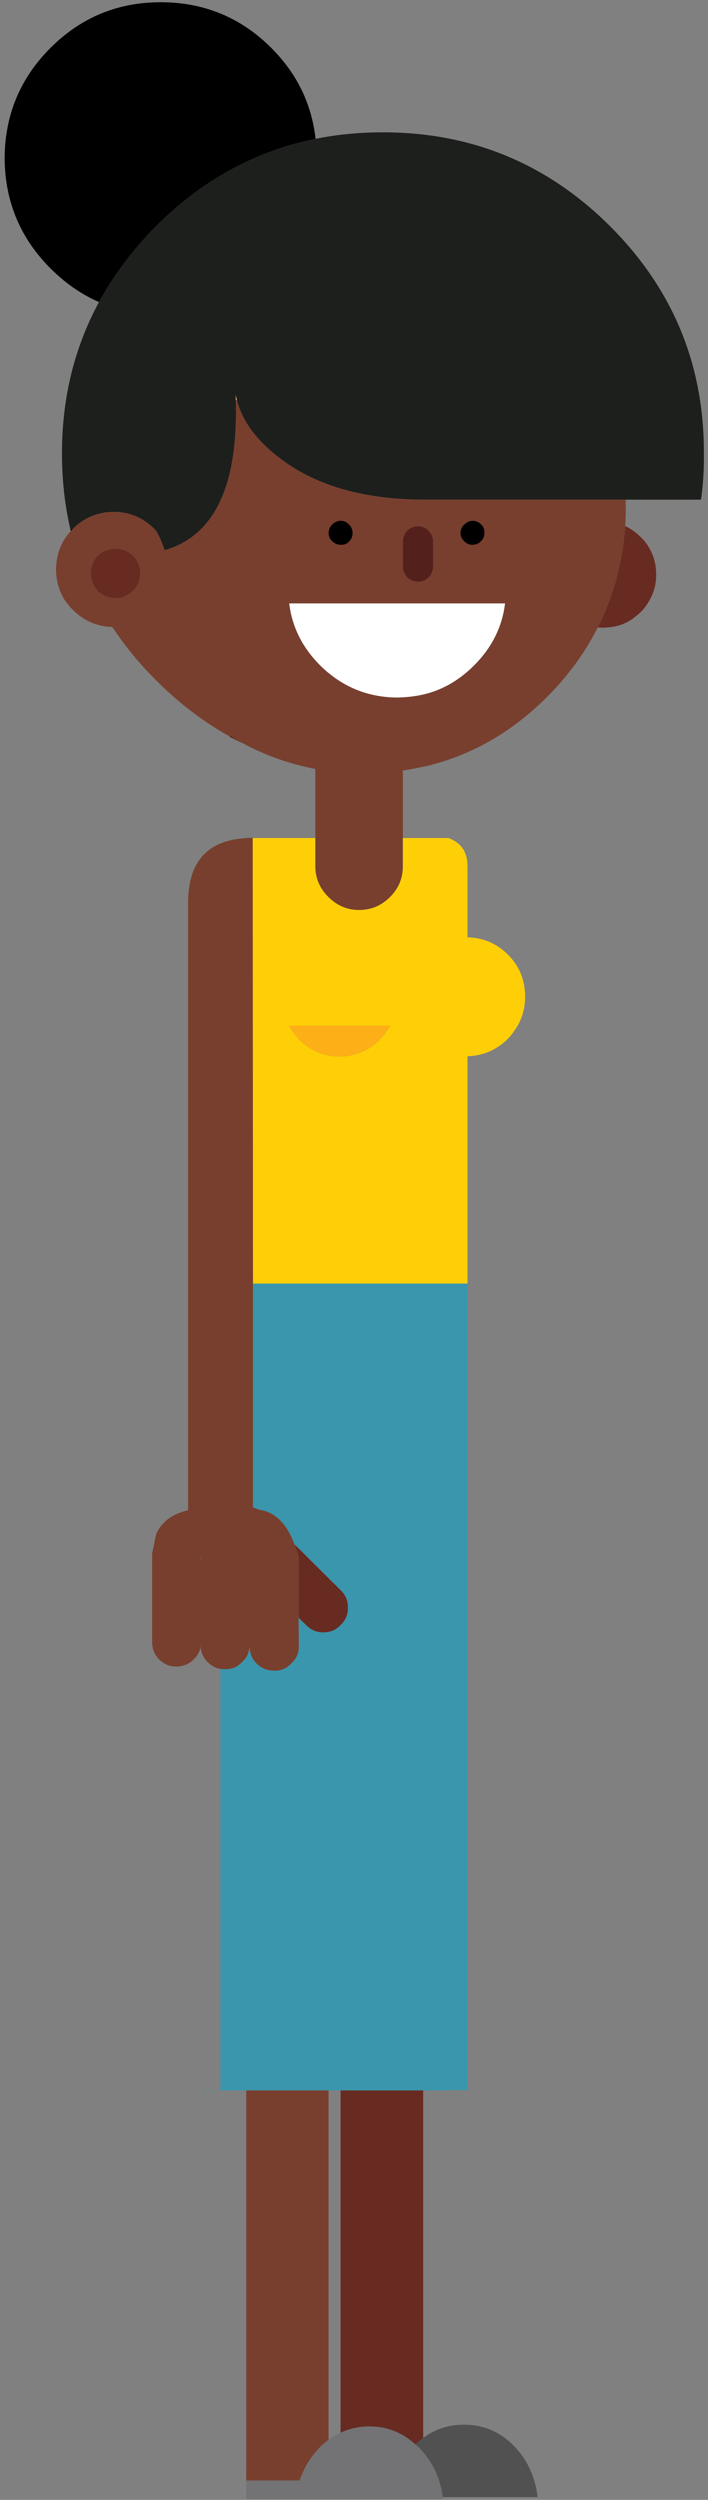 <?xml version="1.0" encoding="UTF-8" standalone="no"?>
<!DOCTYPE svg PUBLIC "-//W3C//DTD SVG 1.1//EN" "http://www.w3.org/Graphics/SVG/1.1/DTD/svg11.dtd">
<svg width="100%" height="100%" viewBox="0 0 151 533" version="1.1" xmlns="http://www.w3.org/2000/svg" xmlns:xlink="http://www.w3.org/1999/xlink" xml:space="preserve" style="fill-rule:evenodd;clip-rule:evenodd;stroke-linejoin:round;stroke-miterlimit:1.414;">
    <rect x="0" y="0" width="151" height="533" fill="#808080" stroke="none"/>
    <g transform="matrix(1,0,0,1,-734,-39)">
        <g transform="matrix(1,0,0,1,0,-162)">
            <g id="Female-2" transform="matrix(1,0,0,1,173.495,-26.567)">
                <path d="M571.277,284.796C564.773,278.293 561.549,270.456 561.494,261.284C561.549,252.113 564.773,244.275 571.277,237.772C577.78,231.269 585.617,228.045 594.789,228.045C603.96,228.045 611.853,231.269 618.356,237.772C623.859,243.275 626.972,249.723 627.806,257.171C614.966,259.783 603.627,265.953 593.788,275.792C588.841,280.794 584.784,286.186 581.615,291.967C577.891,290.355 574.445,287.965 571.277,284.796Z" style="fill-rule:nonzero;"/>
                <path d="M627.806,257.171C632.419,256.226 637.255,255.781 642.202,255.781C661.101,255.781 677.22,262.452 690.616,275.792C704.012,289.188 710.682,305.307 710.626,324.206C710.682,327.596 710.46,330.876 710.015,334.1L693.951,334.1L652.374,334.1C652.207,334.1 652.096,334.1 651.929,334.1C639.367,334.211 629.251,331.598 621.636,326.318C615.8,322.26 612.242,317.758 611.019,312.811C610.908,312.422 610.797,311.977 610.741,311.588C610.797,311.977 610.797,312.422 610.797,312.866C611.297,330.487 606.628,341.048 596.678,344.55C596.345,344.661 596.011,344.772 595.622,344.883C594.789,342.493 594.066,340.937 593.399,340.325C591.009,337.935 588.118,336.712 584.728,336.712C584.617,336.712 584.505,336.712 584.394,336.712C584.172,336.712 583.949,336.712 583.727,336.768C583.449,336.768 583.227,336.768 582.949,336.823C582.782,336.879 582.615,336.879 582.449,336.935C580.059,337.324 577.891,338.491 576.056,340.325L575.501,340.381C574.834,337.435 574.333,334.433 574.055,331.376C573.833,329.042 573.722,326.652 573.722,324.206C573.722,321.816 573.833,319.426 574.055,317.147C574.889,308.086 577.446,299.693 581.615,291.967C584.783,286.186 588.841,280.795 593.788,275.792C603.626,265.954 614.965,259.784 627.805,257.171L627.806,257.171Z" style="fill:rgb(29,31,28);fill-rule:nonzero;"/>
                <path d="M610.797,312.866L611.019,312.811C612.242,317.758 615.8,322.26 621.636,326.318C629.251,331.598 639.367,334.211 651.929,334.1L693.951,334.1C693.951,334.489 693.951,334.878 693.951,335.267C694.007,336.768 693.951,338.269 693.84,339.714C693.618,343.271 693.062,346.717 692.228,349.997C691.894,351.386 691.505,352.776 691.005,354.166L691.005,354.221C690.505,355.611 690.004,356.945 689.393,358.334C689.004,359.335 688.504,360.336 688.003,361.336C685.391,366.505 681.945,371.286 677.665,375.677C674.274,379.123 670.661,382.069 666.826,384.459C662.212,387.35 657.21,389.462 651.929,390.796C650.151,391.185 648.316,391.574 646.482,391.852L646.426,391.852L646.426,412.251C646.426,414.808 645.537,416.976 643.703,418.81C641.868,420.645 639.701,421.59 637.088,421.59L637.033,421.59C634.531,421.59 632.364,420.645 630.529,418.81C628.695,416.976 627.75,414.808 627.75,412.251L627.75,406.248L627.75,391.518C622.247,390.462 617.022,388.628 612.131,385.96C611.742,385.738 611.408,385.515 611.019,385.349C610.519,385.071 610.074,384.737 609.574,384.459L609.518,384.459L609.463,384.57C603.849,381.458 598.624,377.456 593.788,372.62C590.231,369.062 587.173,365.338 584.561,361.392L584.728,361.225C584.672,361.225 584.561,361.225 584.45,361.225L584.394,361.225C584.172,361.225 583.949,361.225 583.727,361.225C580.781,360.947 578.224,359.78 576.056,357.612C575.89,357.445 575.778,357.334 575.667,357.223C575.056,356.5 574.5,355.833 574.055,355.111C572.999,353.277 572.499,351.22 572.443,348.997C572.499,346.718 572.999,344.661 574.055,342.882C574.5,342.16 575,341.437 575.611,340.77C575.778,340.603 575.889,340.492 576.056,340.326C577.89,338.491 580.058,337.324 582.448,336.935C582.615,336.879 582.782,336.879 582.948,336.824C583.226,336.768 583.449,336.768 583.727,336.768C583.949,336.713 584.171,336.713 584.394,336.713C584.505,336.713 584.616,336.713 584.727,336.713C588.118,336.713 591.008,337.935 593.398,340.326C594.065,340.937 594.788,342.493 595.622,344.884C596.011,344.772 596.344,344.661 596.678,344.55C606.627,341.048 611.296,330.487 610.796,312.867L610.797,312.866ZM651.929,340.77L651.929,340.714C651.318,340.103 650.54,339.769 649.65,339.769C648.761,339.769 647.983,340.103 647.371,340.714C646.76,341.326 646.482,342.104 646.426,342.993L646.426,348.44C646.482,349.274 646.76,350.052 647.371,350.664C647.983,351.275 648.761,351.609 649.65,351.609C650.54,351.609 651.318,351.275 651.929,350.664C652.541,350.052 652.874,349.274 652.874,348.44L652.874,342.993C652.874,342.104 652.54,341.381 651.929,340.77ZM645.204,376.288C647.594,376.233 649.817,375.955 651.929,375.343C655.542,374.287 658.766,372.286 661.601,369.451C665.381,365.672 667.604,361.28 668.216,356.222L622.192,356.222C622.803,361.28 625.027,365.672 628.806,369.451C633.364,373.954 638.811,376.233 645.204,376.288ZM583.116,344.939C582.505,345.161 581.893,345.55 581.337,346.05C580.392,347.106 579.892,348.329 579.892,349.83C579.892,351.275 580.392,352.498 581.337,353.554C581.615,353.832 581.893,354.054 582.171,354.221C582.338,354.277 582.449,354.388 582.616,354.499C583.005,354.666 583.338,354.833 583.727,354.888C583.95,354.944 584.172,354.999 584.394,355.055C584.672,355.055 584.895,355.055 585.117,355.111C585.284,355.055 585.451,355.055 585.617,355.055L585.673,355.055C586.618,354.999 587.396,354.666 588.063,354.166C588.341,353.999 588.619,353.777 588.841,353.554C589.897,352.498 590.398,351.275 590.398,349.83C590.398,348.329 589.897,347.107 588.841,346.05C587.841,345.05 586.618,344.55 585.117,344.605C584.895,344.55 584.672,344.55 584.394,344.605C584.172,344.661 583.95,344.716 583.727,344.772C583.672,344.772 583.561,344.772 583.394,344.828C583.338,344.883 583.227,344.883 583.116,344.939Z" style="fill:rgb(120,63,46);fill-rule:nonzero;"/>
                <path d="M651.929,340.714L651.929,340.77C652.541,341.381 652.874,342.104 652.874,342.993L652.874,348.44C652.874,349.274 652.541,350.052 651.929,350.664C651.318,351.275 650.54,351.609 649.65,351.609C648.761,351.609 647.983,351.275 647.371,350.664C646.76,350.052 646.482,349.274 646.426,348.44L646.426,342.993C646.482,342.104 646.76,341.326 647.371,340.714C647.983,340.103 648.761,339.769 649.65,339.769C650.54,339.769 651.318,340.103 651.929,340.714Z" style="fill:rgb(84,32,27);fill-rule:nonzero;"/>
                <path d="M651.929,375.343C649.817,375.955 647.594,376.232 645.204,376.288C638.812,376.233 633.364,373.954 628.806,369.451C625.027,365.672 622.803,361.28 622.192,356.222L668.216,356.222C667.604,361.28 665.381,365.672 661.601,369.451C658.766,372.286 655.542,374.287 651.929,375.343Z" style="fill:white;fill-rule:nonzero;"/>
                <path d="M581.337,346.05C581.893,345.55 582.505,345.161 583.116,344.939C583.227,344.883 583.338,344.883 583.394,344.827C583.561,344.772 583.672,344.772 583.728,344.772C583.95,344.716 584.172,344.661 584.395,344.605C584.672,344.55 584.895,344.55 585.117,344.605C586.618,344.55 587.841,345.05 588.841,346.05C589.897,347.106 590.398,348.329 590.398,349.83C590.398,351.275 589.897,352.498 588.841,353.554C588.619,353.777 588.341,353.999 588.063,354.166C587.396,354.666 586.618,355 585.673,355.055L585.617,355.055C585.451,355.055 585.284,355.055 585.117,355.111C584.895,355.055 584.672,355.055 584.394,355.055C584.172,355 583.95,354.944 583.727,354.888C583.338,354.833 583.005,354.666 582.616,354.499C582.449,354.388 582.338,354.277 582.171,354.221C581.893,354.055 581.615,353.832 581.337,353.554C580.392,352.498 579.892,351.276 579.892,349.83C579.892,348.33 580.392,347.107 581.337,346.051L581.337,346.05Z" style="fill:rgb(103,43,33);fill-rule:nonzero;"/>
                <path d="M611.019,312.811L610.797,312.866C610.797,312.422 610.797,311.977 610.742,311.588C610.797,311.977 610.908,312.422 611.019,312.811Z" style="fill:rgb(255,189,145);fill-rule:nonzero;"/>
                <path d="M609.519,384.459L609.463,384.626L609.463,384.57L609.519,384.459Z" style="fill:rgb(255,189,145);fill-rule:nonzero;"/>
                <path d="M609.463,384.626L609.519,384.459L609.574,384.459C610.074,384.737 610.519,385.07 611.019,385.348C611.408,385.515 611.742,385.737 612.131,385.96C611.742,385.793 611.353,385.571 610.964,385.404C610.463,385.126 609.963,384.904 609.463,384.626Z" style="fill:rgb(91,19,2);fill-rule:nonzero;"/>
                <path d="M576.057,340.325C575.89,340.492 575.779,340.603 575.612,340.77C575.557,340.659 575.557,340.547 575.501,340.381L576.057,340.325Z" style="fill-rule:nonzero;"/>
                <path d="M584.45,361.225C584.561,361.225 584.673,361.225 584.728,361.225L584.561,361.391C584.506,361.336 584.506,361.28 584.45,361.225Z" style="fill:rgb(91,19,2);fill-rule:nonzero;"/>
                <path d="M614.466,406.192L614.41,406.248L614.41,406.192L614.466,406.192Z" style="fill:rgb(33,126,140);fill-rule:nonzero;"/>
                <path d="M613.243,406.248C613.632,406.192 614.021,406.192 614.41,406.192L614.41,406.248L614.466,501.242L614.466,548.988C614.91,549.1 615.355,549.266 615.744,549.433C619.135,549.933 621.692,552.379 623.303,556.826L622.636,556.103L623.303,556.826L623.415,556.993C623.47,557.104 623.526,557.215 623.526,557.382L623.526,557.493C623.692,557.826 623.804,558.16 623.915,558.549C623.97,558.716 624.026,558.938 624.082,559.105C624.193,559.494 624.248,559.883 624.193,560.328L624.193,572.223L623.97,572.223C624.026,572.278 624.137,572.39 624.193,572.501L624.248,578.615C624.248,580.06 623.692,581.283 622.636,582.228C621.691,583.284 620.524,583.784 619.079,583.784L618.968,583.784C617.522,583.784 616.244,583.284 615.188,582.228C614.243,581.283 613.743,580.06 613.743,578.615C613.687,579.338 613.52,579.949 613.242,580.561C612.964,581.061 612.631,581.505 612.186,581.895C611.352,582.84 610.241,583.395 608.962,583.451C608.851,583.451 608.74,583.451 608.629,583.451L608.462,583.451C608.129,583.451 607.795,583.451 607.517,583.395C606.461,583.229 605.572,582.728 604.738,581.895C603.904,581.061 603.404,580.005 603.293,578.726C603.348,578.56 603.348,578.448 603.404,578.337C603.348,578.282 603.348,578.282 603.293,578.282C603.293,578.448 603.293,578.56 603.293,578.726C603.126,579.727 602.625,580.616 601.847,581.339C600.902,582.339 599.679,582.84 598.234,582.895L598.123,582.895C597.623,582.895 597.178,582.84 596.678,582.728C595.844,582.451 595.066,582.006 594.399,581.339C593.454,580.338 592.954,579.116 592.954,577.67L592.954,559.439C592.954,559.272 592.954,559.105 592.954,558.938C593.009,558.883 593.009,558.827 592.954,558.772C593.231,557.438 593.509,556.104 593.787,554.714C594.399,553.269 595.399,552.102 596.678,551.212C597.734,550.49 599.068,549.934 600.624,549.545L600.624,420.033C600.624,411.196 604.849,406.638 613.242,406.249L613.243,406.248ZM603.293,559.994L603.404,560.05L603.404,559.438C603.404,559.327 603.404,559.216 603.404,559.105C603.349,559.383 603.349,559.661 603.293,559.994Z" style="fill:rgb(120,63,46);fill-rule:nonzero;"/>
                <path d="M603.404,560.05L603.293,559.994C603.349,559.661 603.349,559.383 603.404,559.105L603.404,560.05Z" style="fill:rgb(77,95,109);fill-rule:nonzero;"/>
                <path d="M627.75,406.248L627.75,412.251C627.75,414.808 628.695,416.976 630.53,418.81C632.364,420.644 634.532,421.589 637.033,421.589L637.088,421.589C639.701,421.589 641.869,420.644 643.703,418.81C645.537,416.976 646.427,414.808 646.427,412.251L646.426,406.248L656.154,406.248C658.766,407.193 660.1,409.083 660.211,411.918L660.211,427.426C663.546,427.481 666.437,428.704 668.827,431.094C670.995,433.262 672.217,435.875 672.44,438.876C672.495,439.265 672.495,439.654 672.495,440.099C672.495,442.934 671.662,445.38 670.05,447.547C669.716,448.048 669.327,448.548 668.827,449.048C666.437,451.438 663.546,452.661 660.211,452.772L660.211,501.242L614.465,501.242L614.41,406.248L627.75,406.248ZM622.136,446.213C622.748,447.325 623.47,448.381 624.415,449.326C626.805,451.66 629.64,452.828 632.92,452.828C636.199,452.828 639.034,451.66 641.424,449.326C642.369,448.381 643.147,447.325 643.703,446.213L622.136,446.213Z" style="fill:rgb(254,207,7);fill-rule:nonzero;"/>
                <path d="M624.415,449.326C623.47,448.381 622.748,447.325 622.136,446.213L643.703,446.213C643.147,447.325 642.369,448.381 641.424,449.326C639.034,451.66 636.199,452.828 632.92,452.828C629.64,452.828 626.805,451.66 624.415,449.326Z" style="fill:rgb(253,175,23);fill-rule:nonzero;"/>
                <path d="M614.466,501.241L660.212,501.241L660.211,673.219L656.098,673.219L656.098,673.275L650.762,673.275L633.142,673.275L630.585,673.275L613.02,673.275L603.46,673.275L603.46,673.219L607.517,673.219L607.517,583.395C607.795,583.451 608.129,583.451 608.462,583.451L608.963,583.451C610.241,583.395 611.353,582.839 612.186,581.894C612.631,581.505 612.965,581.061 613.243,580.56C613.521,579.949 613.687,579.338 613.743,578.615C613.743,580.06 614.243,581.283 615.188,582.228C616.244,583.284 617.523,583.784 618.968,583.784L619.079,583.784C620.524,583.784 621.691,583.284 622.636,582.228C623.692,581.283 624.248,580.06 624.248,578.615L624.193,572.501L626.082,574.335C627.027,575.169 628.139,575.614 629.417,575.614C630.918,575.614 632.141,575.113 633.142,574.057L633.197,574.002C634.253,572.946 634.753,571.723 634.698,570.333C634.753,568.943 634.253,567.721 633.197,566.664L623.303,556.826C621.691,552.379 619.134,549.934 615.744,549.433C615.354,549.267 614.91,549.1 614.465,548.989L614.465,501.242L614.466,501.241Z" style="fill:rgb(58,150,173);fill-rule:nonzero;"/>
                <path d="M624.193,560.328C624.249,559.883 624.193,559.494 624.082,559.105C624.026,558.938 623.971,558.716 623.915,558.549C623.804,558.16 623.693,557.826 623.526,557.493L623.526,557.382C623.526,557.215 623.47,557.104 623.415,556.993L623.304,556.826L633.197,566.664C634.254,567.72 634.754,568.943 634.698,570.333C634.754,571.722 634.254,572.945 633.197,574.001L633.142,574.057C632.141,575.113 630.918,575.613 629.418,575.613C628.139,575.613 627.027,575.169 626.083,574.335L624.193,572.501L624.193,572.223L624.193,560.328Z" style="fill:rgb(103,43,33);fill-rule:nonzero;"/>
                <path d="M623.304,556.826L622.637,556.103L623.304,556.826Z" style="fill:rgb(234,152,133);fill-rule:nonzero;"/>
                <path d="M603.293,578.281C603.349,578.281 603.349,578.281 603.404,578.337C603.349,578.448 603.349,578.559 603.293,578.726C603.293,578.559 603.293,578.448 603.293,578.281Z" style="fill:rgb(77,95,109);fill-rule:nonzero;"/>
                <path d="M623.971,572.223L624.193,572.223L624.193,572.501C624.137,572.389 624.026,572.278 623.971,572.223Z" style="fill:rgb(77,95,109);fill-rule:nonzero;"/>
                <path d="M691.005,354.166C691.505,352.776 691.895,351.386 692.228,349.997C693.062,346.717 693.618,343.271 693.84,339.714C695.007,340.27 696.119,341.048 697.119,342.048C698.064,342.938 698.787,343.938 699.287,344.994C700.065,346.495 700.454,348.218 700.454,350.052C700.454,352.331 699.843,354.388 698.62,356.222C698.231,356.889 697.731,357.501 697.119,358.112C696.841,358.335 696.619,358.557 696.341,358.779C696.063,359.002 695.785,359.224 695.507,359.446C694.507,360.169 693.395,360.669 692.228,361.003C691.339,361.225 690.394,361.336 689.393,361.392C689.338,361.392 689.226,361.392 689.115,361.392C688.726,361.392 688.393,361.392 688.004,361.336C688.504,360.336 689.004,359.335 689.393,358.335C690.004,356.945 690.505,355.611 691.005,354.221L691.005,354.166Z" style="fill:rgb(103,43,33);fill-rule:nonzero;"/>
                <path d="M613.021,673.275L630.585,673.275L630.585,747.758C629.974,748.202 629.418,748.703 628.806,749.258C628.584,749.536 628.362,749.759 628.139,750.037C626.861,751.426 625.86,752.983 625.138,754.65C624.971,755.039 624.804,755.373 624.638,755.762C624.582,755.984 624.471,756.206 624.415,756.429L613.02,756.429L613.02,673.275L613.021,673.275Z" style="fill:rgb(120,63,46);fill-rule:nonzero;"/>
                <path d="M633.142,673.275L650.762,673.275L650.762,747.369C650.206,747.758 649.651,748.258 649.095,748.758C646.315,746.201 643.036,744.923 639.256,744.923C637.088,744.923 635.032,745.368 633.142,746.257L633.142,673.275Z" style="fill:rgb(103,43,33);fill-rule:nonzero;"/>
                <path d="M630.752,747.647C631.53,747.091 632.308,746.646 633.142,746.257C635.032,745.368 637.088,744.923 639.256,744.923C643.036,744.923 646.315,746.201 649.095,748.758C649.595,749.147 650.04,749.536 650.429,750.037C652.374,752.204 653.708,754.65 654.431,757.429C654.653,758.263 654.82,759.097 654.931,759.986L654.931,760.431L613.02,760.431L613.02,756.429L624.415,756.429C624.471,756.207 624.582,755.984 624.637,755.762C624.804,755.373 624.971,755.039 625.138,754.65C625.86,752.983 626.861,751.426 628.139,750.037C628.362,749.759 628.584,749.536 628.806,749.259C629.418,748.703 629.974,748.202 630.585,747.758C630.641,747.702 630.696,747.647 630.752,747.647Z" style="fill:rgb(115,115,117);fill-rule:nonzero;"/>
                <path d="M649.095,748.758C649.651,748.258 650.206,747.758 650.762,747.369C653.319,745.479 656.209,744.534 659.433,744.534C663.824,744.534 667.549,746.201 670.606,749.592C672.551,751.76 673.885,754.261 674.608,757.04C674.886,757.985 675.052,758.93 675.164,759.986L654.931,759.986C654.82,759.097 654.653,758.263 654.431,757.429C653.708,754.65 652.374,752.205 650.429,750.037C650.039,749.536 649.595,749.147 649.094,748.758L649.095,748.758Z" style="fill:rgb(81,81,81);fill-rule:nonzero;"/>
                <path d="M654.931,760.431L654.931,759.986C654.931,760.153 654.931,760.264 654.931,760.431Z" style="fill:rgb(153,102,153);fill-rule:nonzero;"/>
                <path d="M631.308,339.436C631.808,338.935 632.364,338.658 633.086,338.602C633.809,338.602 634.365,338.824 634.865,339.325C635.365,339.769 635.643,340.325 635.699,341.048C635.754,341.77 635.532,342.437 635.032,342.938C634.643,343.438 634.087,343.716 633.364,343.716C632.642,343.771 631.975,343.549 631.474,343.049C630.919,342.604 630.641,342.048 630.585,341.326C630.585,340.603 630.807,339.936 631.308,339.436Z" style="fill-rule:nonzero;"/>
                <path d="M663.046,339.325C663.547,339.769 663.825,340.325 663.825,340.992C663.88,341.715 663.658,342.382 663.158,342.882C662.713,343.382 662.157,343.66 661.434,343.716C660.712,343.771 660.1,343.549 659.6,343.049C659.044,342.549 658.766,341.993 658.711,341.326C658.711,340.603 658.933,339.992 659.433,339.491C659.934,338.991 660.489,338.658 661.212,338.602C661.935,338.602 662.546,338.824 663.046,339.325Z" style="fill-rule:nonzero;"/>
            </g>
        </g>
    </g>
</svg>
